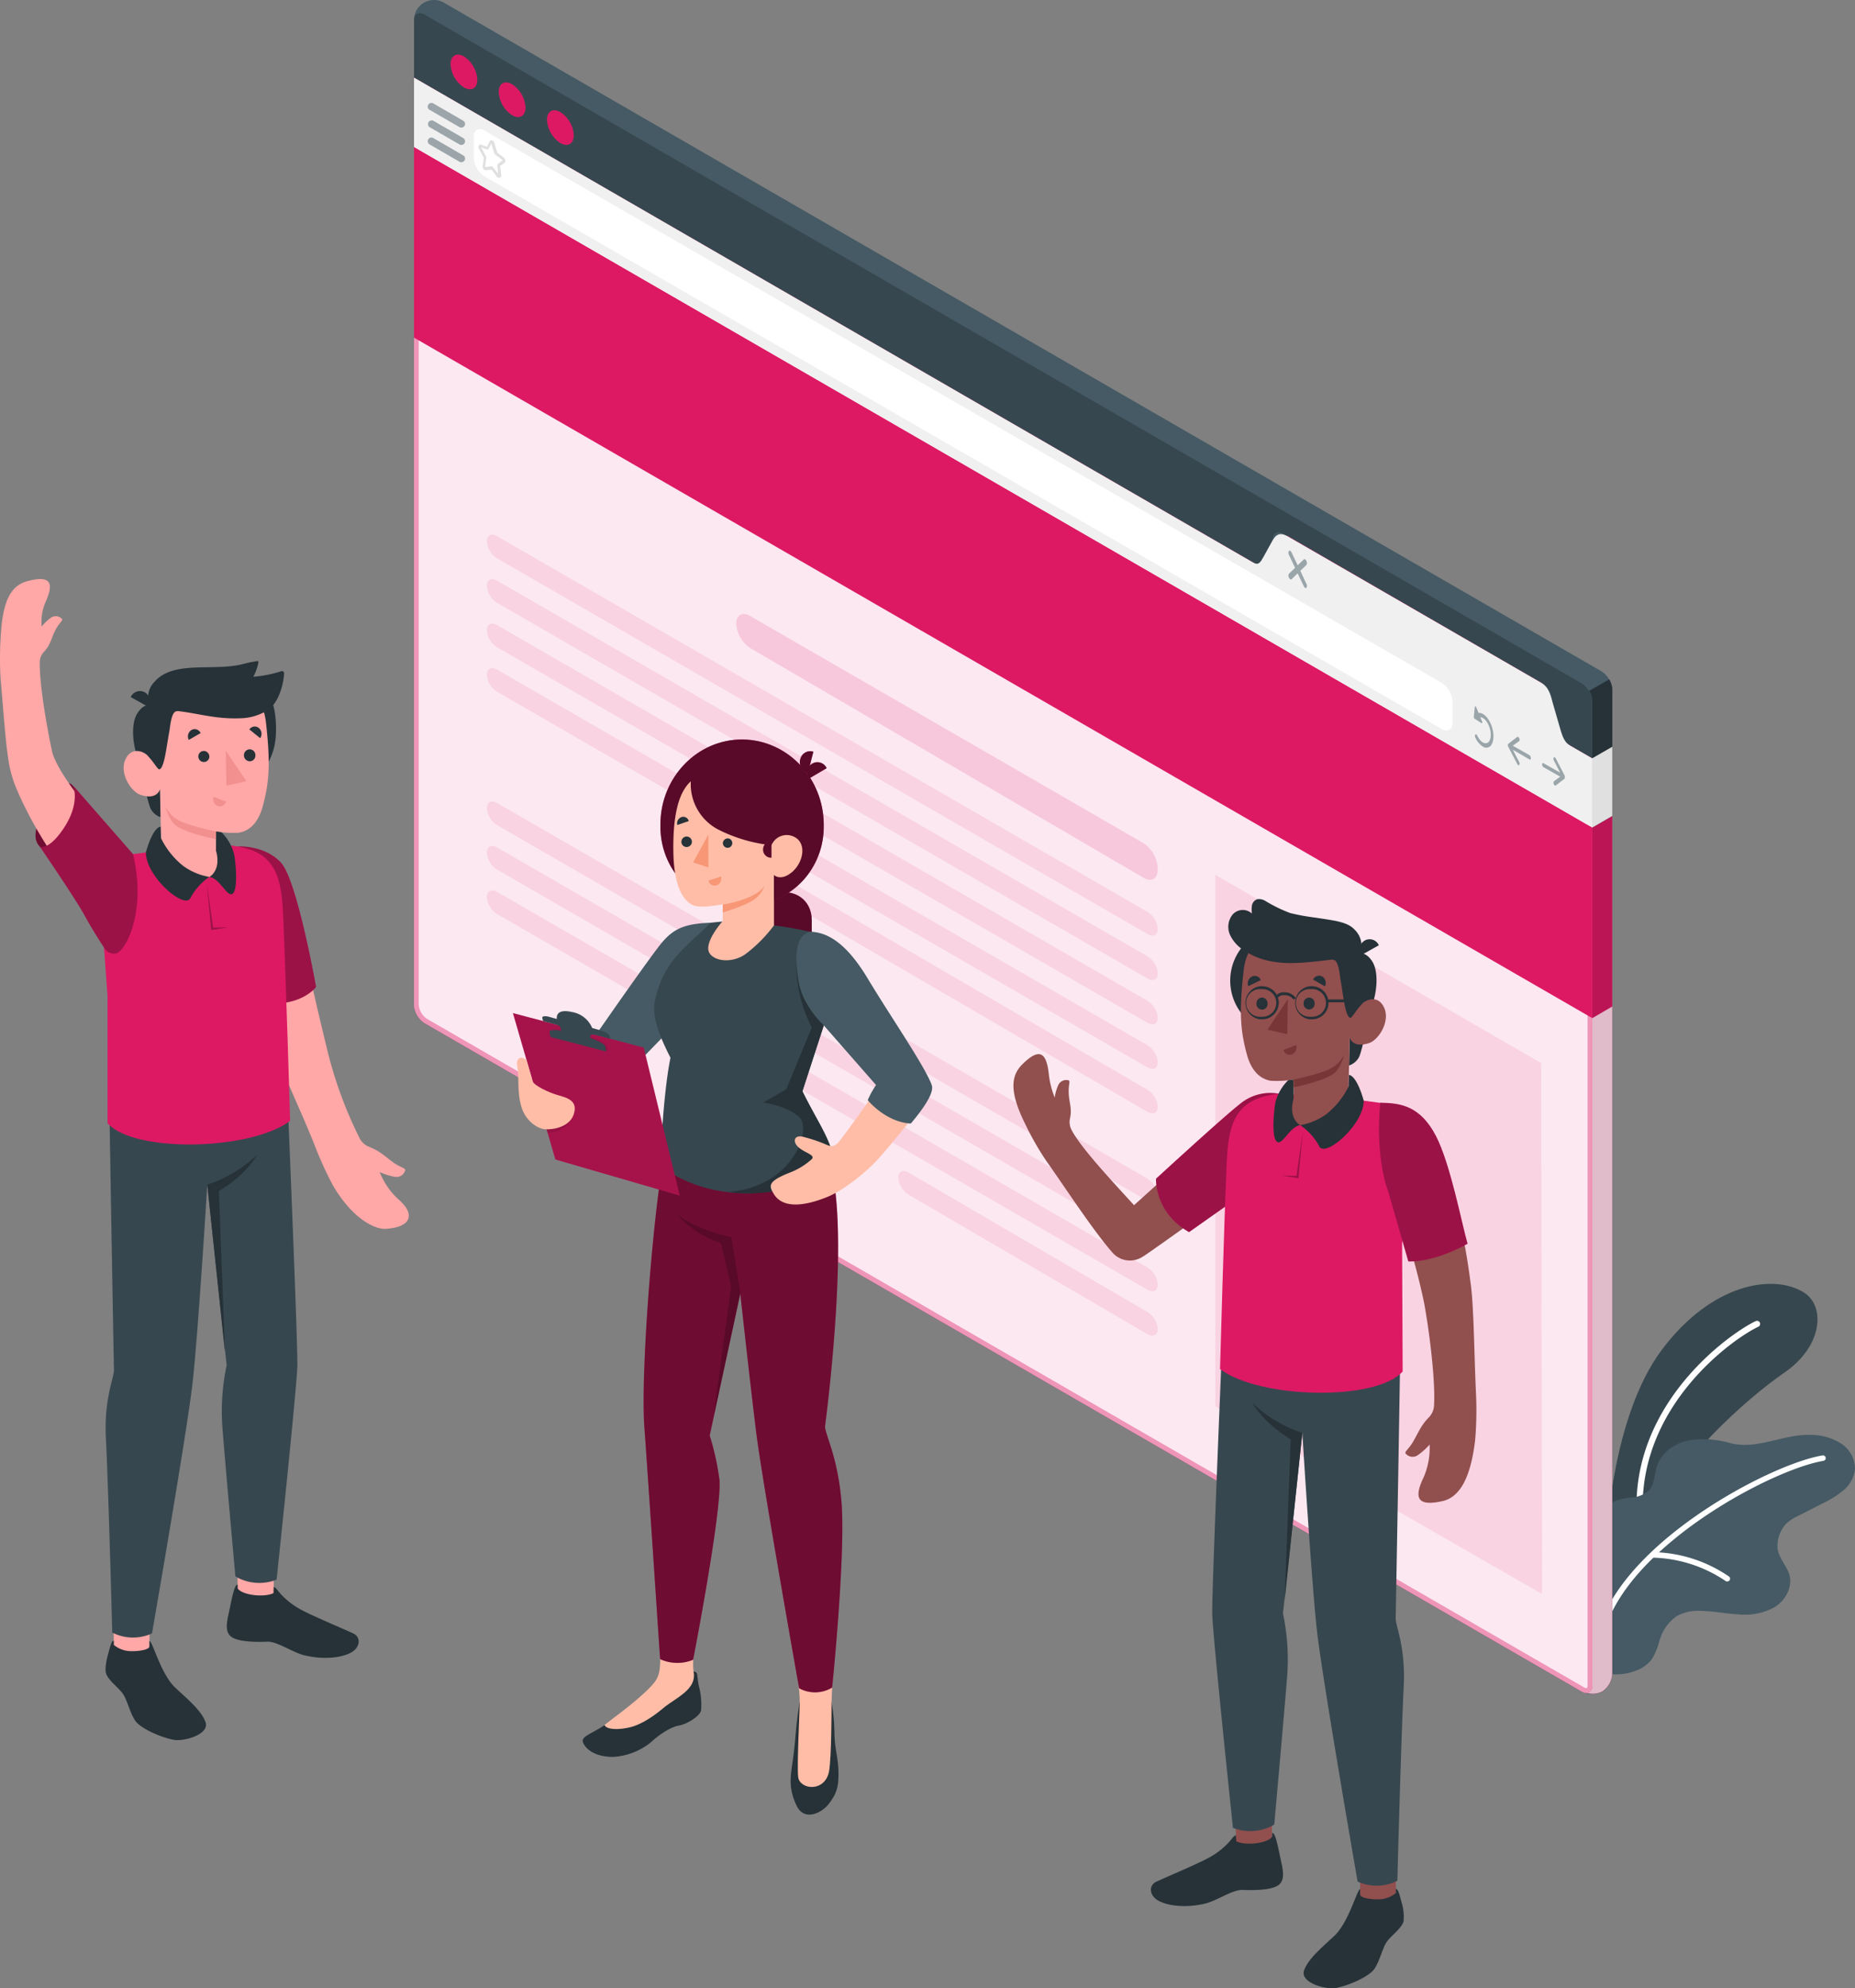 <svg xmlns="http://www.w3.org/2000/svg" width="805.182" height="862.625" viewBox="0 0 805.182 862.625">
  <rect x="0" y="0" width="805.182" height="862.625" fill="#808080" stroke="none"/>
  <g id="Group_247" data-name="Group 247" transform="translate(0)">
    <g id="freepik--Plants--inject-5" transform="translate(682.182 557.012)">
      <g id="freepik--plants--inject-5-2" data-name="freepik--plants--inject-5">
        <path id="Path_595" data-name="Path 595" d="M52.386,410.306s2.212-51.743,23.905-80.544,48.281-32.939,61.453-24.827c9.628,5.9,8.337,23.434-8.317,34.823s-48.753,40.579-53.771,59.609Z" transform="translate(-37.052 -301.271)" fill="#37474f"/>
        <path id="Path_596" data-name="Path 596" d="M66.064,394.56a1.353,1.353,0,0,0,1.25-1.413c-2.233-46.95,38.92-76.222,50.125-81.486a1.352,1.352,0,0,0,.655-1.782,1.372,1.372,0,0,0-1.8-.656c-11.492,5.449-53.956,35.622-51.661,83.986a1.352,1.352,0,0,0,1.413,1.27Z" transform="translate(-36.391 -293.063)" fill="#fff"/>
        <path id="Path_597" data-name="Path 597" d="M70.017,360.439a12.289,12.289,0,0,0,8.009-3.114c2.52-2.765,2.315-7.006,3.482-10.57,1.905-5.858,7.682-9.832,13.7-11.082a41.607,41.607,0,0,1,18.272,1.229c12.086,2.97,23.7-4.466,35.806-3.585a24.128,24.128,0,0,1,12.291,3.831,13.072,13.072,0,0,1,5.858,10.98,14.01,14.01,0,0,1-5,9.2,42.129,42.129,0,0,1-9.177,5.736l-10.631,5.428a18.757,18.757,0,0,0-5.019,3.277,14.153,14.153,0,0,0-3.708,11.328c.819,4.1,4.1,7.211,5.142,11.225,1.291,5.264-1.926,10.9-6.555,13.745a26.832,26.832,0,0,1-15.732,3.073c-5.428-.307-10.8-1.393-16.224-1.5a19.113,19.113,0,0,0-10.57,2.315,19.6,19.6,0,0,0-7.436,10.8,28.656,28.656,0,0,1-3.318,7.907,15.306,15.306,0,0,1-7.149,5.019,24.464,24.464,0,0,1-16.9,0c-4.486-1.721-6.678-6.78-8.358-11.164a38.911,38.911,0,0,1-2.356-14.339,91.576,91.576,0,0,1,8.337-36.339c2.52-5.244,6.145-10.488,11.717-12.291A35.278,35.278,0,0,1,70.017,360.439Z" transform="translate(-44.44 -267.75)" fill="#455a64"/>
        <path id="Path_598" data-name="Path 598" d="M52.026,412.16a1.187,1.187,0,0,0,1.127-.8c12.639-36.237,72.432-67.762,94.228-71.388a1.194,1.194,0,0,0-.389-2.356c-22.287,3.687-83.269,35.909-96.276,72.945a1.188,1.188,0,0,0,.7,1.524l.033.012A1.3,1.3,0,0,0,52.026,412.16Z" transform="translate(-38.084 -263.181)" fill="#fff"/>
        <path id="Path_599" data-name="Path 599" d="M104.468,370.811a1.188,1.188,0,0,0,.717-2.048A60.128,60.128,0,0,0,71.959,358.09h0a1.209,1.209,0,0,0,0,2.4,58.975,58.975,0,0,1,31.812,10.242A1.229,1.229,0,0,0,104.468,370.811Z" transform="translate(-36.775 -241.701)" fill="#fff"/>
      </g>
    </g>
    <g id="freepik--Page--inject-5" transform="translate(179.694 0)">
      <path id="Path_600" data-name="Path 600" d="M611.639,763.363a9.94,9.94,0,0,0,4.343-7.846V328.646a10.236,10.236,0,0,0-4.629-8.009L109.16,30.682a8.665,8.665,0,0,0-13.274,7.661V465.235a10.236,10.236,0,0,0,4.63,8.009L602.708,763.2A9.937,9.937,0,0,0,611.639,763.363Z" transform="translate(-95.866 -29.35)" fill="#455a64"/>
      <path id="Path_601" data-name="Path 601" d="M95.88,582.4h.184a1.635,1.635,0,0,0,.451.184h.348a2.919,2.919,0,0,0,.635.143,1.486,1.486,0,0,0,.43.1l.7.1a8.966,8.966,0,0,0,5.326-.922,9.854,9.854,0,0,0,4.322-7.825V202.17l-8.685,5.019V579.326c0,2.048-1.045,3.318-2.561,3.318a2.062,2.062,0,0,1-.615,0h0A1.909,1.909,0,0,1,95.88,582.4Z" transform="translate(411.843 151.84)" fill="#dd1964"/>
      <path id="Path_602" data-name="Path 602" d="M95.88,582.4h.184a1.635,1.635,0,0,0,.451.184h.348a2.919,2.919,0,0,0,.635.143,1.486,1.486,0,0,0,.43.1l.7.1a8.966,8.966,0,0,0,5.326-.922,9.854,9.854,0,0,0,4.322-7.825V202.17l-8.685,5.019V579.326c0,2.048-1.045,3.318-2.561,3.318a2.062,2.062,0,0,1-.615,0h0A1.909,1.909,0,0,1,95.88,582.4Z" transform="translate(411.843 151.84)" fill="#e0e0e0" opacity="0.81" style="isolation: isolate"/>
      <path id="Path_603" data-name="Path 603" d="M95.87,207.189l8.685-5.019v82.654l-8.685,5.06Z" transform="translate(415.581 151.84)" fill="#dd1964"/>
      <path id="Path_604" data-name="Path 604" d="M95.87,207.189l8.685-5.019v82.654l-8.685,5.06Z" transform="translate(415.581 151.84)" opacity="0.15" style="isolation: isolate"/>
      <path id="Path_605" data-name="Path 605" d="M95.866,178.249A9.522,9.522,0,0,1,97.2,182.8V237.53l8.685-5.019V177.8a4.98,4.98,0,0,0,0-.553,9.9,9.9,0,0,0-.184-1.147,11.859,11.859,0,0,0-1.147-2.868Z" transform="translate(414.254 121.498)" fill="#263238"/>
      <path id="Path_606" data-name="Path 606" d="M100.11,35.437v24.7L468.233,272.665c2.54,1.475,4.609.266,4.609-2.663v-9.361c0-2.929,2.048-4.1,4.629-2.663l112.11,64.751a10.236,10.236,0,0,1,4.629,8.009v9.341a10.241,10.241,0,0,0,4.609,8.009l12.721,7.415V330.923a10.241,10.241,0,0,0-4.609-8.009L104.719,32.774C102.179,31.3,100.11,32.487,100.11,35.437Z" transform="translate(-100.089 -26.423)" fill="#37474f"/>
      <path id="Path_607" data-name="Path 607" d="M100.11,448a10.238,10.238,0,0,0,4.629,7.989L606.952,745.942c2.54,1.454,4.609.266,4.609-2.683V341.173l-12.721-7.333c-2.54-1.475-6.678-23.885-9.238-25.36L479.376,244.835c-2.561-1.475-8.583,15.076-11.123,13.6L100.13,45.81V448Z" transform="translate(-100.11 -12.092)" fill="#dd1964"/>
      <path id="Path_608" data-name="Path 608" d="M100.11,448a10.238,10.238,0,0,0,4.629,7.989L606.952,745.942c2.54,1.454,4.609.266,4.609-2.683V341.173l-12.721-7.333c-2.54-1.475-6.678-23.885-9.238-25.36L479.376,244.835c-2.561-1.475-8.583,15.076-11.123,13.6L100.13,45.81V448Z" transform="translate(-100.11 -12.092)" fill="#fff" opacity="0.9" style="isolation: isolate"/>
      <g id="Group_243" data-name="Group 243" transform="translate(0 33.718)" opacity="0.4">
        <path id="Path_609" data-name="Path 609" d="M102.179,49.354V448a8.193,8.193,0,0,0,3.605,6.145L607.977,744.16a2.05,2.05,0,0,0,1.045.348c.471,0,.492-1.024.492-1.25v-401l-11.7-6.76c-1.8-1.045-2.95-4.629-5.531-13.847a68.715,68.715,0,0,0-3.851-11.594L479.11,246.945a45.648,45.648,0,0,0-3.523,5.613c-2.97,5.2-4.609,7.907-6.985,7.907a2.918,2.918,0,0,1-1.372-.348L102.179,49.354M100.13,45.81,468.253,258.334a.715.715,0,0,0,.348,0c2.581,0,7.825-13.786,10.427-13.786a.715.715,0,0,1,.348,0L589.6,308.4c2.56,1.475,6.7,23.885,9.238,25.36l12.721,7.415V743.258c0,2.048-1.045,3.3-2.54,3.3a4.336,4.336,0,0,1-2.048-.615L104.739,455.987A10.238,10.238,0,0,1,100.11,448V45.81Z" transform="translate(-100.11 -45.81)" fill="#dd1964"/>
      </g>
      <path id="Path_610" data-name="Path 610" d="M611.541,355.74v82.7L100.11,143.2V60.48Z" transform="translate(-100.089 3.288)" fill="#dd1964"/>
      <path id="Path_611" data-name="Path 611" d="M100.11,45.81V75.86l511.431,295.26V341.173l-9.484-5.49c-2.54-1.475-3.4-3.728-4.609-8.009l-3.237-11.184c-1-3.892-2.048-6.535-4.629-8.009L479.356,244.835c-2.561-1.475-4.568-1.639-6.514,1.577l-3.953,7.169c-1.434,2.52-2.171,3.994-4.711,2.52Z" transform="translate(-100.089 -12.092)" fill="#f0f0f0"/>
      <path id="Path_612" data-name="Path 612" d="M342.187,41.714c-3.216-1.844-5.818-.348-5.818,3.359a12.861,12.861,0,0,0,5.818,10.078c3.2,1.844,5.8.348,5.8-3.359A12.906,12.906,0,0,0,342.187,41.714Z" transform="translate(-320.495 -17.214)" fill="#dd1964"/>
      <path id="Path_613" data-name="Path 613" d="M331.957,47.6c-3.2-1.844-5.8-.348-5.8,3.359a12.9,12.9,0,0,0,5.8,10.078c3.216,1.844,5.818.348,5.818-3.359A12.861,12.861,0,0,0,331.957,47.6Z" transform="translate(-289.37 -11.039)" fill="#dd1964"/>
      <path id="Path_614" data-name="Path 614" d="M321.747,53.494c-3.2-1.844-5.818-.348-5.818,3.359a12.927,12.927,0,0,0,5.818,10.078c3.216,1.864,5.818.348,5.818-3.359A12.861,12.861,0,0,0,321.747,53.494Z" transform="translate(-258.205 -4.864)" fill="#dd1964"/>
      <path id="Path_615" data-name="Path 615" d="M106.53,192.34l7.251,4.1-2.765-5.305a1.378,1.378,0,0,1,0-1.311c.2-.246.574,0,.819.389l3.933,7.579h0a1.676,1.676,0,0,1,0,.287h0a3.084,3.084,0,0,1,0,.389,1.648,1.648,0,0,1,0,.348h0a.441.441,0,0,1,0,.164h0l-3.933,3.032a.37.37,0,0,1-.389,0,1.484,1.484,0,0,1-.43-.574,1.326,1.326,0,0,1,0-1.229l2.765-2.048-7.251-4.1a1.533,1.533,0,0,1-.594-1.25C105.936,192.34,106.2,192.176,106.53,192.34Z" transform="translate(383.741 138.789)" fill="#455a64" opacity="0.5" style="isolation: isolate"/>
      <path id="Path_616" data-name="Path 616" d="M122.507,193.4l-7.251-4.1,2.765-2.048c.246-.184.266-.737,0-1.229s-.574-.758-.819-.574l-3.933,3.032h0a.4.4,0,0,0-.123.143h0a.8.8,0,0,0,0,.328,1.241,1.241,0,0,0,0,.389v.1a1.859,1.859,0,0,0,.123.287h0l3.933,7.5a1.079,1.079,0,0,0,.389.451.308.308,0,0,0,.43,0,1.314,1.314,0,0,0,0-1.311l-2.765-5.326,7.251,4.2c.328.184.574,0,.574-.574A1.517,1.517,0,0,0,122.507,193.4Z" transform="translate(361.7 134.249)" fill="#455a64" opacity="0.5" style="isolation: isolate"/>
      <path id="Path_617" data-name="Path 617" d="M121.48,179.248c0-.43.43-.369.615.1l1,2.438c1.7-.184,3.749,1.454,5.142,4.4,1.782,3.79,1.782,8.194,0,10.017a2.581,2.581,0,0,1-3.278.2,8.924,8.924,0,0,1-3.257-3.953,1.248,1.248,0,0,1,0-1.27c.246-.225.615,0,.84.471,1.331,2.827,3.523,4.1,4.855,2.806s1.352-4.65,0-7.5c-.942-2.048-2.315-3.216-3.523-3.277l.758,1.823c.184.471,0,.922-.287.717l-2.97-1.925a1.006,1.006,0,0,1-.328-.819Z" transform="translate(338.986 127.504)" fill="#455a64" opacity="0.5" style="isolation: isolate"/>
      <path id="Path_618" data-name="Path 618" d="M163.454,153.441l-2.642-5.613a1.72,1.72,0,0,1,0-1.741c.307-.287.819,0,1.127.656l2.642,5.592,2.663-2.54c.307-.307.819,0,1.127.656a1.72,1.72,0,0,1,0,1.741l-2.642,2.54,2.642,5.633a1.72,1.72,0,0,1,0,1.741.451.451,0,0,1-.574,0,1.35,1.35,0,0,1-.553-.676l-2.663-5.613-2.642,2.561a.428.428,0,0,1-.553,0,1.487,1.487,0,0,1-.574-.676,1.72,1.72,0,0,1,0-1.741Z" transform="translate(218.988 92.924)" fill="#455a64" opacity="0.5" style="isolation: isolate"/>
      <path id="Path_619" data-name="Path 619" d="M554.533,314.32v-9.341a10.241,10.241,0,0,0-4.65-7.989L134.359,57.324c-2.561-1.475-4.629-.287-4.629,2.663V69.2a10.235,10.235,0,0,0,4.629,8.009L549.883,317C552.464,318.478,554.533,317.269,554.533,314.32Z" transform="translate(-103.756 -0.684)" fill="#fff"/>
      <path id="Path_620" data-name="Path 620" d="M339.373,75.325a.8.8,0,0,0,.328,0,1.085,1.085,0,0,0,.574-1.209l-.451-3.872h0l1.885-1.352a1,1,0,0,0,.41-.86,1.926,1.926,0,0,0-.7-1.475l-2.7-2.048a.611.611,0,0,1-.184-.307l-1.209-3.974a1.555,1.555,0,0,0-1.209-1.168.944.944,0,0,0-.881.533h0l-1.086,2.335-2.458-.942a.9.9,0,0,0-1.024.225,1.515,1.515,0,0,0,0,1.659l2.048,3.687a.8.8,0,0,1,0,.328l-.471,3.339a1.846,1.846,0,0,0,.533,1.5,1.046,1.046,0,0,0,.9.369l2.438-.307,2.356,3.155A1.186,1.186,0,0,0,339.373,75.325Zm1.557-7.518-1.885,1.352a1.148,1.148,0,0,0-.389,1.106l.225,3.2-2.048-2.581a1.21,1.21,0,0,0-1.045-.512l-2.438.307a.759.759,0,0,1,0-.492l.471-3.339a1.86,1.86,0,0,0-.225-1.065l-2.048-3.687,2.253.86a.881.881,0,0,0,1.159-.453l.008-.018,1-2.048h0l1.209,3.974a1.763,1.763,0,0,0,.615.922l2.7,2.048A.862.862,0,0,1,340.929,67.807Z" transform="translate(-302.439 1.799)" fill="#e0e0e0"/>
      <g id="Group_244" data-name="Group 244" transform="translate(5.967 44.662)" opacity="0.5">
        <path id="Path_621" data-name="Path 621" d="M353.561,61.86a1.6,1.6,0,0,0,.8-2.991l-12.987-7.5a1.6,1.6,0,0,0-1.618,2.765l13.007,7.518A1.6,1.6,0,0,0,353.561,61.86Z" transform="translate(-338.962 -51.153)" fill="#455a64"/>
        <path id="Path_622" data-name="Path 622" d="M353.448,65.5a1.617,1.617,0,0,0,1.393-.8,1.6,1.6,0,0,0-.58-2.184l-.014-.008L341.259,55a1.618,1.618,0,0,0-1.618,2.786l13.007,7.5A1.615,1.615,0,0,0,353.448,65.5Z" transform="translate(-338.848 -47.279)" fill="#455a64"/>
        <path id="Path_623" data-name="Path 623" d="M353.565,69.19a1.617,1.617,0,0,0,1.393-.8,1.577,1.577,0,0,0-.569-2.157l-.025-.014L341.376,58.7a1.6,1.6,0,1,0-1.618,2.765l13.007,7.518A1.6,1.6,0,0,0,353.565,69.19Z" transform="translate(-338.965 -43.468)" fill="#455a64"/>
      </g>
      <path id="Path_624" data-name="Path 624" d="M95.87,192.508v30.05l8.685-5.019V187.51Z" transform="translate(415.581 136.47)" fill="#e0e0e0"/>
      <path id="Path_625" data-name="Path 625" d="M252.184,296.311,110.74,214.64V445.231l141.854,81.445Z" transform="translate(237.083 164.914)" fill="#dd1964" opacity="0.1" style="isolation: isolate"/>
      <path id="Path_626" data-name="Path 626" d="M368.979,258.813,198.345,160.3c-3.441-2.048-6.145-.492-6.145,3.339a13.6,13.6,0,0,0,6.145,10.57L369,273.828c3.421,2.048,6.145.41,6.145-3.544v-.717A13.768,13.768,0,0,0,368.979,258.813Z" transform="translate(-52.333 106.996)" fill="#dd1964" opacity="0.15" style="isolation: isolate"/>
      <path id="Path_627" data-name="Path 627" d="M478.98,306.262,196.625,143.248c-2.458-1.413-4.445-.41-4.445,2.233a9.5,9.5,0,0,0,4.445,7.374L478.98,315.869c2.438,1.413,4.425.41,4.425-2.233A9.52,9.52,0,0,0,478.98,306.262Z" transform="translate(-160.552 89.392)" fill="#dd1964" opacity="0.1" style="isolation: isolate"/>
      <path id="Path_628" data-name="Path 628" d="M478.98,315.682,196.625,152.668c-2.458-1.413-4.445-.41-4.445,2.233a9.5,9.5,0,0,0,4.445,7.374L478.98,325.289c2.438,1.413,4.425.41,4.425-2.253A9.525,9.525,0,0,0,478.98,315.682Z" transform="translate(-160.552 99.269)" fill="#dd1964" opacity="0.1" style="isolation: isolate"/>
      <path id="Path_629" data-name="Path 629" d="M478.98,325.091,196.625,162.078c-2.458-1.413-4.445-.41-4.445,2.253a9.5,9.5,0,0,0,4.445,7.354L478.98,334.658c2.438,1.413,4.425.41,4.425-2.253A9.568,9.568,0,0,0,478.98,325.091Z" transform="translate(-160.552 109.135)" fill="#dd1964" opacity="0.1" style="isolation: isolate"/>
      <path id="Path_630" data-name="Path 630" d="M478.98,334.512,196.625,171.5c-2.458-1.413-4.445-.41-4.445,2.233a9.5,9.5,0,0,0,4.445,7.374L478.98,344.119c2.438,1.413,4.425.41,4.425-2.233A9.52,9.52,0,0,0,478.98,334.512Z" transform="translate(-160.552 119.011)" fill="#dd1964" opacity="0.1" style="isolation: isolate"/>
      <path id="Path_631" data-name="Path 631" d="M393.622,319.21,196.6,204.5c-2.438-1.413-4.425-.41-4.425,2.253A9.525,9.525,0,0,0,196.6,214.1L393.622,328.817c2.438,1.413,4.425.41,4.425-2.253A9.525,9.525,0,0,0,393.622,319.21Z" transform="translate(-75.194 153.609)" fill="#dd1964" opacity="0.1" style="isolation: isolate"/>
      <path id="Path_632" data-name="Path 632" d="M478.98,362.762,196.625,199.748c-2.458-1.413-4.445-.41-4.445,2.233a9.5,9.5,0,0,0,4.445,7.374L478.98,372.369c2.438,1.413,4.425.41,4.425-2.233A9.52,9.52,0,0,0,478.98,362.762Z" transform="translate(-160.552 148.629)" fill="#dd1964" opacity="0.1" style="isolation: isolate"/>
      <path id="Path_633" data-name="Path 633" d="M478.98,372.182,196.625,209.168c-2.458-1.413-4.445-.41-4.445,2.233a9.5,9.5,0,0,0,4.445,7.374L478.98,381.789c2.438,1.413,4.425.41,4.425-2.253A9.525,9.525,0,0,0,478.98,372.182Z" transform="translate(-160.552 158.505)" fill="#dd1964" opacity="0.1" style="isolation: isolate"/>
      <path id="Path_634" data-name="Path 634" d="M478.98,381.591,196.625,218.578c-2.458-1.413-4.445-.41-4.445,2.253a9.5,9.5,0,0,0,4.445,7.354L478.98,391.219c2.438,1.413,4.425.41,4.425-2.253A9.569,9.569,0,0,0,478.98,381.591Z" transform="translate(-160.552 168.371)" fill="#dd1964" opacity="0.1" style="isolation: isolate"/>
      <path id="Path_635" data-name="Path 635" d="M300.388,338.569,196.615,278.018c-2.438-1.413-4.425-.41-4.425,2.253a9.525,9.525,0,0,0,4.425,7.354l103.753,60.551c2.438,1.413,4.425.41,4.425-2.233A9.522,9.522,0,0,0,300.388,338.569Z" transform="translate(18.04 230.689)" fill="#dd1964" opacity="0.1" style="isolation: isolate"/>
    </g>
    <g id="freepik--character-3--inject-5" transform="translate(0 251.228)">
      <path id="Path_636" data-name="Path 636" d="M371.846,299.645c-15.015-48.712-29.62-80.81-14.728-90.745h0c13.847,2.581,20.054,9.443,23,27.715,3.093,19.153,9.525,45.864,13.274,61.268a182.339,182.339,0,0,0,13.827,37.22,7.888,7.888,0,0,0,4.1,3.585c4.629,1.823,6.842,4.1,10.611,6.883,2.97,2.048,5.142,2.335,5,3.216a3.891,3.891,0,0,1-4.629,2.868,28.108,28.108,0,0,1-6.453-2.048,32.17,32.17,0,0,0,8.071,11.8c7.272,6.145,6.145,12.147-5.51,12.844-4.1.246-13.868-3.564-22.86-18.866a152.767,152.767,0,0,1-8.009-17.637C381.269,322.055,374.857,309.478,371.846,299.645Z" transform="translate(-251.044 -92.332)" fill="#ffa8a7"/>
      <path id="Path_637" data-name="Path 637" d="M370.54,208.625s11.553-.594,18.559,7.129,15.158,53.853,15.158,53.853-7.661,10.529-27.859,6.145Z" transform="translate(-267.068 -92.631)" fill="#dd1964"/>
      <path id="Path_638" data-name="Path 638" d="M370.54,208.625s11.553-.594,18.559,7.129,15.158,53.853,15.158,53.853-7.661,10.529-27.859,6.145Z" transform="translate(-267.068 -92.631)" opacity="0.3" style="isolation: isolate"/>
      <rect id="Rectangle_142" data-name="Rectangle 142" width="15.507" height="27.654" transform="translate(49.373 443.251)" fill="#ffa8a7"/>
      <path id="Path_639" data-name="Path 639" d="M379.21,382.632l15.507.574.778-29.272-16.285-.553Z" transform="translate(-276.066 59.145)" fill="#ffa8a7"/>
      <path id="Path_640" data-name="Path 640" d="M375.827,251.594c0,15.425,2.274,139.559,2.274,139.559-.348,4.445-4.343,12.639-3.482,29.682,1.168,23.147,2.745,83.986,2.745,83.986a19.686,19.686,0,0,0,17.268.369S409.3,420.9,412.064,397.934c2.438-20.013,6.555-87.447,6.555-87.447l8.4,78.393a96.228,96.228,0,0,0-1.926,25.687c.737,10.611,5.715,65.9,5.715,65.9a20.487,20.487,0,0,0,17.9,1.413s8.829-83.248,9.013-93c.2-11.1-5.162-137.47-5.162-137.47Z" transform="translate(-328.646 -47.763)" fill="#37474f"/>
      <path id="Path_641" data-name="Path 641" d="M412.919,379.193v-2.315c1.5.676,4.937,14.339,11.082,20.238,4.9,4.629,11.574,10,13.274,15.179s-9.3,8.378-13.868,7.538c-5.305-.983-14.523-4.875-16.818-8.5s-3.4-8.931-5.285-11.574-6.145-5.592-7.21-8.665c-.574-1.68,0-5.367.881-8.48s1.5-6,2.438-5.736v1.762a11.932,11.932,0,0,0,7.743,2.745C407.429,381.447,412.94,380.976,412.919,379.193Z" transform="translate(-348.039 83.764)" fill="#263238"/>
      <path id="Path_642" data-name="Path 642" d="M381.87,366.029c.8,0,1.454,1.209,3.237,3.216a34.03,34.03,0,0,0,9.115,6.842c5.818,3.032,17.1,7.682,22.225,10.078,3.175,1.5,3.032,5.51-.266,7.8s-11.266,3.933-20.832,1.7c-5.2-1.209-12-6.145-16.285-5.961s-12.291.225-15.507-2.048-1.905-7.129-1-11.307c.983-4.548,2.192-11.656,3.646-11.348v1.577c1.864,2.929,11.492,4.1,15.589,2.048Z" transform="translate(-263.055 71.323)" fill="#263238"/>
      <path id="Path_643" data-name="Path 643" d="M383.05,286.865a56.846,56.846,0,0,0,21.59-12.905s-4.1,8.194-16.551,15.691l2.643,70.015Z" transform="translate(-293.077 -24.121)" fill="#263238"/>
      <path id="Path_644" data-name="Path 644" d="M387.34,212.506s-12.127,1.127-11.266,24.233l2.683,36.872v55.307c11.41,12.926,61.965,11.963,79.274-1.045,0,0-1.946-65.406-3.114-90.581-.84-17.883-4.957-26.9-22.533-28.862l-21.611.942Z" transform="translate(-332.088 -92.825)" fill="#dd1964"/>
      <path id="Path_645" data-name="Path 645" d="M389.19,216.34l2.786,19.419,6.473-.123-7.313,1.168Z" transform="translate(-299.463 -84.532)" opacity="0.3" style="isolation: isolate"/>
      <path id="Path_646" data-name="Path 646" d="M379.035,197.309a23.6,23.6,0,0,0,23.086,24.069c12.762,0,22.533-10.8,23.106-24.049,1-23.5-10.344-24.069-23.106-24.069A23.6,23.6,0,0,0,379.035,197.309Z" transform="translate(-305.49 -129.698)" fill="#263238"/>
      <path id="Path_647" data-name="Path 647" d="M403.46,190.81s3.544,17.33,4.957,20.177a7.5,7.5,0,0,0,4.343,3.646l-.246-12.188Z" transform="translate(-343.005 -111.298)" fill="#263238"/>
      <path id="Path_648" data-name="Path 648" d="M411.861,178.707s-2.54-.635-5.244,3.585c-2.315,3.605-2.847,11.717.8,21.242l6.657.8Z" transform="translate(-347.022 -124.022)" fill="#263238"/>
      <path id="Path_649" data-name="Path 649" d="M395.956,209.782c-1.332.84-3.237-1.844-4.9-3.646s-7.026-4.24-9.73,1.639,2.376,13.95,6.616,15.343c7.313,2.4,8.4-2.5,8.4-2.5l.574,27.449c9.689,15.015,31.669,14.462,23.762-.717v-8.358a44.7,44.7,0,0,0,9.853.533c5.367-.881,8.747-5.285,10.386-11.348,2.622-9.73,3.605-17.575,1.393-36.728-2.458-21-25.892-21.181-38.572-12.8S395.956,209.782,395.956,209.782Z" transform="translate(-326.898 -129.471)" fill="#ffa8a7"/>
      <path id="Path_650" data-name="Path 650" d="M399.706,209.459a35.124,35.124,0,0,0,9.484,11.9,26.812,26.812,0,0,0,11.492,4.875,25.445,25.445,0,0,0-8.194,9.115c-2.438,5.326-19.5-9.361-19.337-19.788,0,0,2.663-10.467,6.35-11.123Z" transform="translate(-329.808 -97.008)" fill="#263238"/>
      <path id="Path_651" data-name="Path 651" d="M387.483,225.166s5.264-2.6,2.909-11.348V205.46l2.315.307a20.33,20.33,0,0,1,5.531,9.607c.533,2.4,1.844,14.523-.471,16.92S392.215,225.821,387.483,225.166Z" transform="translate(-296.609 -95.939)" fill="#263238"/>
      <path id="Path_652" data-name="Path 652" d="M392.072,191.154a3.352,3.352,0,0,0-1.8.1c-2.048.9-2.417,7.088-2.765,8.87-1.168,6-2.151,16.183-4.4,16.224-.676,0-3.237-4.4-4.9-5.981-2.315-2.192.676-21.98.676-21.98a9.647,9.647,0,0,1,2.212-10.017c4.1-4.752,10.693-5.818,16.654-6.145,7.026-.389,14.155.143,21.078-1.393a56.051,56.051,0,0,1,6.616-1.413.766.766,0,0,1,.594,0c.225.184.184.533.123.819a22.026,22.026,0,0,1-2.171,5.94,53.316,53.316,0,0,0,12.127-2.4,1.154,1.154,0,0,1,.7,0c.471.143.553.758.512,1.25-.266,4.957-2.622,12.454-6.657,15.363a23.283,23.283,0,0,1-12,3.79C407.8,194.6,401.126,192.3,392.072,191.154Z" transform="translate(-314.041 -133.786)" fill="#263238"/>
      <path id="Path_653" data-name="Path 653" d="M413.71,182.851l-8.091-4.527A4.385,4.385,0,0,1,411.4,176.1c.123.055.244.115.36.18A5.142,5.142,0,0,1,413.71,182.851Z" transform="translate(-348.871 -127.121)" fill="#263238"/>
      <path id="Path_654" data-name="Path 654" d="M413.72,211s-11.983-2.52-16.183-4.834a14.183,14.183,0,0,1-5.8-5.981,19.9,19.9,0,0,0,3.3,7.047c3.052,4.1,18.682,7.088,18.682,7.088Z" transform="translate(-319.957 -101.474)" fill="#f28f8f"/>
      <path id="Path_655" data-name="Path 655" d="M397.932,191.022a2.4,2.4,0,1,1-2.4-2.622,2.477,2.477,0,0,1,2.4,2.554Z" transform="translate(-307.057 -113.825)" fill="#263238"/>
      <path id="Path_656" data-name="Path 656" d="M400.515,185.5l-5.141,2.95a3.279,3.279,0,0,1,1.045-4.22,2.8,2.8,0,0,1,3.876.852A2.717,2.717,0,0,1,400.515,185.5Z" transform="translate(-313.431 -118.665)" fill="#263238"/>
      <path id="Path_657" data-name="Path 657" d="M389.748,198.12l5.49,2.048a2.868,2.868,0,0,1-3.55,1.962c-.059-.016-.119-.037-.178-.057A3.236,3.236,0,0,1,389.748,198.12Z" transform="translate(-297.071 -103.634)" fill="#f28f8f"/>
      <path id="Path_658" data-name="Path 658" d="M386.788,188.272,382.1,184.5a2.766,2.766,0,0,1,3.82-.838,2.657,2.657,0,0,1,.277.2A3.32,3.32,0,0,1,386.788,188.272Z" transform="translate(-273.853 -119.247)" fill="#263238"/>
      <path id="Path_659" data-name="Path 659" d="M388.381,190.672a2.479,2.479,0,0,1-2.372,2.581h-.025a2.6,2.6,0,0,1,0-5.2A2.54,2.54,0,0,1,388.381,190.672Z" transform="translate(-277.514 -114.192)" fill="#263238"/>
      <path id="Path_660" data-name="Path 660" d="M385.32,188.35l.287,15.179,8.624-1.987Z" transform="translate(-287.317 -113.877)" fill="#f28f8f"/>
      <path id="Path_661" data-name="Path 661" d="M437.419,196.388c-3.462-4.589-10.467,5.592-13.7,12.618s-3.3,11-.635,13.786,7.682,1.106,12.7-5.551S439.406,199.768,437.419,196.388Z" transform="translate(-405.764 -106.654)" fill="#dd1964"/>
      <path id="Path_662" data-name="Path 662" d="M437.419,196.388c-3.462-4.589-10.467,5.592-13.7,12.618s-3.3,11-.635,13.786,7.682,1.106,12.7-5.551S439.406,199.768,437.419,196.388Z" transform="translate(-405.764 -106.654)" opacity="0.5" style="isolation: isolate"/>
      <path id="Path_663" data-name="Path 663" d="M416.563,243.079c12.29,28.678,29.395,44.84,37.076,63.3,10.058-.676,17.9-24.991,10.406-35.376,0,0-29.456-31.894-32.119-44.43-2.376-11.123-5.551-29.477-5.285-38.92a6.532,6.532,0,0,1,1.823-4.1c3.093-3.339,3.093-6,5.08-9.669,1.536-2.868,3.237-3.933,2.745-4.588a3.708,3.708,0,0,0-5.019-.369,19.549,19.549,0,0,0-3.79,3.646,21,21,0,0,1,1.741-10.775c3.421-7.743,2.581-11.676-7.845-8.931-6.555,1.741-10.652,7.19-11.635,22.9a155.6,155.6,0,0,0-.123,19.644c1.147,12.106,1.864,24.724,3.359,34.823A52.59,52.59,0,0,0,416.563,243.079Z" transform="translate(-409.366 -151.994)" fill="#ffa8a7"/>
      <path id="Path_664" data-name="Path 664" d="M448.784,225.462l-25.974-29.7s3.093,7.231-3.667,17.78-10.775,8.706-10.775,8.706,15.343,22.389,19.44,29.887,8.378,13.827,8.378,13.827a4.939,4.939,0,0,0,4.855,2.642C444.851,268.6,454.95,251.682,448.784,225.462Z" transform="translate(-391.033 -106.108)" fill="#dd1964"/>
      <path id="Path_665" data-name="Path 665" d="M448.784,225.462l-25.974-29.7s3.093,7.231-3.667,17.78-10.775,8.706-10.775,8.706,15.343,22.389,19.44,29.887,8.378,13.827,8.378,13.827a4.939,4.939,0,0,0,4.855,2.642C444.851,268.6,454.95,251.682,448.784,225.462Z" transform="translate(-391.033 -106.108)" opacity="0.3" style="isolation: isolate"/>
    </g>
    <g id="freepik--character-2--inject-5" transform="translate(222.65 320.825)">
      <path id="Path_666" data-name="Path 666" d="M309.929,242.85,297.7,259.135l13.151,15.056,16.94-19.808Z" transform="translate(-264.044 -126.335)" fill="#f28f8f"/>
      <path id="Path_667" data-name="Path 667" d="M341.747,224.77c-10.672.492-15.752,2.048-21.345,8.726s-33.533,47.052-33.533,47.052,4.937,13.847,15.752,12.659l19.644-20.259Z" transform="translate(-255.816 -145.291)" fill="#455a64"/>
      <path id="Path_668" data-name="Path 668" d="M277.576,389.89a79.247,79.247,0,0,1,1.229,12.864c.143,7.784,1.577,10.57,1.762,16.961.225,7.313-1.045,10.058-4.1,14.155s-10.754,7.845-14.052.9-2.868-11.492-1.8-18.682,1.229-11.512,1.844-17.166c.574-5,1.229-8.788,1.229-8.788Z" transform="translate(-139.286 27.826)" fill="#263238"/>
      <path id="Path_669" data-name="Path 669" d="M259.57,360.241l25.708-.471c-.389,17.166-3.114,45.721-3.564,61.8,0,3.032,0,23.536-1.065,29.784-1.721,9.361-12.823,8.091-13.417,2.5s.717-29.559.676-32.037c.1-10.242-4.732-37.24-7.272-55.779C260.512,365.034,259.693,361.02,259.57,360.241Z" transform="translate(-143.424 -3.753)" fill="#ffbda7"/>
      <path id="Path_670" data-name="Path 670" d="M337.009,383.38s1.311,0,1.536,1.147.307,3.318.84,5.449a30.758,30.758,0,0,1,.9,10.242c-.43,2.4-5.9,5.961-9.648,6.6s-9.013,4.322-11.942,7.088a28.686,28.686,0,0,1-16.613,6.514c-6.145,0-10.59-2.048-12.639-5.408s1.864-3.749,8.993-8.378l5.551-3.605c11.287-7.374,15.425-11.328,18.62-18.7Z" transform="translate(-258.616 21)" fill="#263238"/>
      <path id="Path_671" data-name="Path 671" d="M312.211,404.171c.184-5.326-2.52-44.451-2.52-44.451l22.1,2.5c-5.244,31.177-5.654,41.808-5.06,46.356h0a4.421,4.421,0,0,1,.143,1.291c0,6.145-6.862,9.341-12.291,13.376-2.048,1.6-7.518,6.514-13.868,8.665-4.1,1.413-11.7,2.048-12.659-.553,6.473-4.957,15.322-11.43,20.484-17.1C311.084,411.5,312.027,409.456,312.211,404.171Z" transform="translate(-248.3 -3.805)" fill="#ffbda7"/>
      <path id="Path_672" data-name="Path 672" d="M338.192,275.331c12.045,26.343-.451,119.1-.451,119.1.369,4.281,5.264,12.68,7.067,31.5,2.151,22.2-3.953,81.712-3.953,81.712a14.342,14.342,0,0,1-14.339.307s-15.548-87.427-18.436-109.509c-2.438-19.3-7.108-61.7-7.108-61.7L287.7,398.319a114.547,114.547,0,0,1,4.22,19.05c1.25,12.987-11.41,78.229-11.41,78.229a17.919,17.919,0,0,1-14.339-.287s-5.592-84.272-6.78-99.922c-2.048-26.3,5.019-108.341,9.832-123.909Z" transform="translate(-202.3 -96.319)" fill="#dd1964"/>
      <path id="Path_673" data-name="Path 673" d="M338.192,275.331c12.045,26.343-.451,119.1-.451,119.1.369,4.281,5.264,12.68,7.067,31.5,2.151,22.2-3.953,81.712-3.953,81.712a14.342,14.342,0,0,1-14.339.307s-15.548-87.427-18.436-109.509c-2.438-19.3-7.108-61.7-7.108-61.7L287.7,398.319a114.547,114.547,0,0,1,4.22,19.05c1.25,12.987-11.41,78.229-11.41,78.229a17.919,17.919,0,0,1-14.339-.287s-5.592-84.272-6.78-99.922c-2.048-26.3,5.019-108.341,9.832-123.909Z" transform="translate(-202.3 -96.319)" opacity="0.5" style="isolation: isolate"/>
      <path id="Path_674" data-name="Path 674" d="M308.612,321.226,304.7,296.768s-16.551-3.421-24.069-10.488a42.773,42.773,0,0,0,19.583,13.008l4.4,18.846-7.7,57.008Z" transform="translate(-209.898 -80.802)" opacity="0.2" style="isolation: isolate"/>
      <path id="Path_675" data-name="Path 675" d="M281.887,249.288,265.5,253.549v-34.68h0c9.054-2.356,16.387,2.868,16.387,11.676Z" transform="translate(-152.181 -152.07)" fill="#dd1964"/>
      <path id="Path_676" data-name="Path 676" d="M281.887,249.288,265.5,253.549v-34.68h0c9.054-2.356,16.387,2.868,16.387,11.676Z" transform="translate(-152.181 -152.07)" opacity="0.6" style="isolation: isolate"/>
      <path id="Path_677" data-name="Path 677" d="M296.2,257.727l5.879-.123c17.944-.43,32.16-15.9,31.771-34.577h0c0-20.361-15.773-36.872-35.315-37.056h0c-19.542-.1-35.479,16.387-35.581,36.667v2.048C263.448,243.388,278.3,258.116,296.2,257.727Z" transform="translate(-198.943 -185.97)" fill="#dd1964"/>
      <path id="Path_678" data-name="Path 678" d="M296.2,257.727l5.879-.123c17.944-.43,32.16-15.9,31.771-34.577h0c0-20.361-15.773-36.872-35.315-37.056h0c-19.542-.1-35.479,16.387-35.581,36.667v2.048C263.448,243.388,278.3,258.116,296.2,257.727Z" transform="translate(-198.943 -185.97)" opacity="0.6" style="isolation: isolate"/>
      <path id="Path_679" data-name="Path 679" d="M262.547,191.864a4.446,4.446,0,0,1,5.361-3.284c.107.027.211.055.313.088l-1.577,6.145a4.1,4.1,0,0,1,1.188-1.024,4.364,4.364,0,0,1,5.947,1.649c.072.129.139.262.2.4l-7.989,4.691a4.857,4.857,0,0,1-.533-2.6A5.06,5.06,0,0,1,262.547,191.864Z" transform="translate(-137.819 -183.363)" fill="#dd1964"/>
      <path id="Path_680" data-name="Path 680" d="M262.547,191.864a4.446,4.446,0,0,1,5.361-3.284c.107.027.211.055.313.088l-1.577,6.145a4.1,4.1,0,0,1,1.188-1.024,4.364,4.364,0,0,1,5.947,1.649c.072.129.139.262.2.4l-7.989,4.691a4.857,4.857,0,0,1-.533-2.6A5.06,5.06,0,0,1,262.547,191.864Z" transform="translate(-137.819 -183.363)" opacity="0.6" style="isolation: isolate"/>
      <path id="Path_681" data-name="Path 681" d="M314.371,226.508a150.451,150.451,0,0,1,16.387,3.155c-6.35,15.568,3.605,39.617,3.605,39.617l-9.4,28.944c6.493,13.294,11.84,19.89,14.052,30.726-5.981,11.676-48.2,22.819-75.689,1.536,0,0,.881-29.559,4.384-46.786-8.993-17.555-7.538-22.717-5.695-28.842,4.281-14.237,12.926-19.706,23.229-29.743l6.145-.655Z" transform="translate(-199.331 -145.616)" fill="#37474f"/>
      <path id="Path_682" data-name="Path 682" d="M292.391,302.081c-5.1-5.224-15.916-6.719-15.916-6.719l9.935-5.654,11.1-26.814a61.474,61.474,0,0,1-6.7-29.518l6.391-1.536c-.778,14.2,5.654,29.723,5.654,29.723l-9.4,28.944c6.494,13.294,11.84,19.89,14.052,30.726-4.1,7.989-25.175,15.732-46.889,12.987C289.708,332.254,297.287,307.14,292.391,302.081Z" transform="translate(-167.806 -137.878)" fill="#263238"/>
      <path id="Path_683" data-name="Path 683" d="M283.538,281.993l-1.188-.123A7.212,7.212,0,0,1,283.538,281.993Z" transform="translate(-188.348 -85.425)" fill="#e6e6e6"/>
      <path id="Path_684" data-name="Path 684" d="M275.093,194.83c-3.523,3.236-7.927,10.242-7.579,30.726.307,17.412,5.695,21.734,8.419,22.983s7.948.533,13.048-.328v7.211s-6.719,7.456-6.309,12.291,9.587,6.78,16.2,2.048a61.862,61.862,0,0,0,12.291-12.393v-21.9s2.991,3.052,8.194-1.536c4.1-3.81,5.654-10.242,2.4-13.724a7.17,7.17,0,0,0-11.656,2.356,66.532,66.532,0,0,1-22.451-6.473A22.225,22.225,0,0,1,275.093,194.83Z" transform="translate(-197.887 -176.681)" fill="#ffbda7"/>
      <path id="Path_685" data-name="Path 685" d="M282.34,208.969a2.048,2.048,0,1,0,2.212-2.048A2.171,2.171,0,0,0,282.34,208.969Z" transform="translate(-191.226 -164.005)" fill="#263238"/>
      <path id="Path_686" data-name="Path 686" d="M290.139,215l-5.469,1.782a2.807,2.807,0,0,0,3.372,2.1c.057-.014.115-.031.172-.047A3.155,3.155,0,0,0,290.139,215Z" transform="translate(-199.823 -155.534)" fill="#f79776"/>
      <path id="Path_687" data-name="Path 687" d="M291.66,205.921l4.978-1.7a2.435,2.435,0,0,0-2.933-1.811,2.012,2.012,0,0,0-.242.07A2.909,2.909,0,0,0,291.66,205.921Z" transform="translate(-220.333 -168.803)" fill="#263238"/>
      <path id="Path_688" data-name="Path 688" d="M277.656,207.42v7.354a3.462,3.462,0,0,1-3.6-3.314c0-.07,0-.139,0-.209A3.809,3.809,0,0,1,277.656,207.42Z" transform="translate(-165.464 -163.481)" fill="#dd1964"/>
      <path id="Path_689" data-name="Path 689" d="M277.656,207.42v7.354a3.462,3.462,0,0,1-3.6-3.314c0-.07,0-.139,0-.209A3.809,3.809,0,0,1,277.656,207.42Z" transform="translate(-165.464 -163.481)" opacity="0.6" style="isolation: isolate"/>
      <path id="Path_690" data-name="Path 690" d="M290.908,208.665a2.233,2.233,0,0,0,2.048,2.4,2.273,2.273,0,1,0-2.042-2.485Z" transform="translate(-217.78 -164.419)" fill="#263238"/>
      <path id="Path_691" data-name="Path 691" d="M294,206.12l.041,14.257-6.637-2.192Z" transform="translate(-209.191 -164.844)" fill="#f79776"/>
      <path id="Path_692" data-name="Path 692" d="M275.5,225.281c5.387-.7,16.387-3.953,18.211-8.5a11.873,11.873,0,0,1-3.913,5.8c-3.318,2.929-14.339,6.145-14.339,6.145Z" transform="translate(-184.407 -153.668)" fill="#f79776"/>
      <path id="Path_693" data-name="Path 693" d="M287.643,261s-13.151,18.682-15.4,21.119-3.81,1.618-6.248.533a69.009,69.009,0,0,0-9.136-2.97c-4.1-1-4.875,2.7-.9,5.346,2.868,1.926,6.145,2.745,4.793,4.322a30.439,30.439,0,0,1-9.587,5.879c-9.71,3.831-8.952,5.756-7.17,8.89,1.557,2.745,6.145,8.644,23.434,1.68,7.17-2.888,17.248-11.062,22-16.387C296.288,281.812,307,268.19,307,268.19Z" transform="translate(-131 -107.306)" fill="#ffbda7"/>
      <path id="Path_694" data-name="Path 694" d="M245.882,226.67c4.752.307,13.7,1.454,24.929,20.1,9.853,16.387,25.114,38.531,27.941,46.458,1.147,3.216-3.318,9.873-9.074,16.695-7.845-.348-14.995-5.777-18.7-10.119a36.542,36.542,0,0,1,3.605-6.575l-23.024-26.261s-8.747-8.009-10.57-18.436C239.02,237.219,239.635,228.329,245.882,226.67Z" transform="translate(-116.975 -143.299)" fill="#455a64"/>
      <path id="Path_695" data-name="Path 695" d="M293.48,243.93l56.762,14.953L365.871,323.1,311.9,307.431Z" transform="translate(-293.48 -125.203)" fill="#dd1964"/>
      <path id="Path_696" data-name="Path 696" d="M293.48,243.93l56.762,14.953L365.871,323.1,311.9,307.431Z" transform="translate(-293.48 -125.203)" opacity="0.25" style="isolation: isolate"/>
      <g id="Group_245" data-name="Group 245" transform="translate(14.626 164.202)" opacity="0.1">
        <path id="Path_697" data-name="Path 697" d="M327.32,266.13a11.206,11.206,0,0,1-10.611,6.35l-.41-1.413Z" transform="translate(-316.3 -266.13)"/>
      </g>
      <g id="Group_246" data-name="Group 246" transform="translate(16.618 125.843)" opacity="0.1">
        <path id="Path_698" data-name="Path 698" d="M309.156,250.489l-.471-2.171c-.266-1.188,3.073-1.25,7.436,0l8.378,2.048c4.363,1.147,8.194,3.032,8.378,4.22l.451,2.171Z" transform="translate(-308.67 -247.404)"/>
      </g>
      <path id="Path_699" data-name="Path 699" d="M308.183,246.439c-.164-.758,1.188-.963,3.011-.451l3.318.922s-.983-4.691,6.35-3.052a11.555,11.555,0,0,1,8.972,6.965l3.523,1c2.048.553,3.728,1.6,3.953,2.335l.43,1.352-29.252-7.7Z" transform="translate(-295.442 -125.643)" fill="#37474f"/>
      <path id="Path_700" data-name="Path 700" d="M312.163,246.521c2.663.656,3.79,1,4.1,2.847s.655,3.646.655,3.646l12.926,3.421s-.635-2.663-.84-3.687.246-1.68,2.315-1.127l.164-.819L311.2,245.62Z" transform="translate(-295.386 -123.431)" fill="#37474f"/>
      <path id="Path_701" data-name="Path 701" d="M309.536,250.579l-.471-2.171c-.266-1.188,3.073-1.25,7.436,0l8.378,2.048c4.363,1.147,8.194,3.032,8.378,4.22l.451,2.171Z" transform="translate(-293.21 -121.466)" fill="#37474f"/>
      <path id="Path_702" data-name="Path 702" d="M319.975,254.648s2.048,7.272,2.6,8.993,6.862,4.855,11.021,6,8.747,2.5,6.76,8.337c-1.8,5.387-8.685,6.616-12.168,6.453s-8.3-3.482-10.242-8.87c-2.4-6.883-1.106-14.216-2.048-18.231S317.885,252.252,319.975,254.648Z" transform="translate(-313.993 -115.293)" fill="#ffbda7"/>
    </g>
    <g id="freepik--character-1--inject-5" transform="translate(439.896 390.08)">
      <path id="Path_703" data-name="Path 703" d="M169.689,257.146c7.784-7.846,10.57-4.793,11.553,3.81a38.2,38.2,0,0,0,2.6,10.508,19.411,19.411,0,0,1,1.454-5.182,3.789,3.789,0,0,1,4.629-2.274c.758.307-.184,2.048,0,5.469.143,4.261,1.536,6.616.533,11.143a7.314,7.314,0,0,0,.758,5c4.1,7.784,17.6,22.164,27.06,32.529l35.95-32.468c12.291-11.062,16.265-16.039,28.125-15.24a32.068,32.068,0,0,0-10.078,6.145c-5.51,4.65-4.2,31.259-4.2,31.259s-40.8,29.252-45.065,32.037c-.615.41-1.25.778-1.864,1.127a10.078,10.078,0,0,1-12.291-2.356c-8.706-9.955-21.406-29.559-28.678-39.739a123.54,123.54,0,0,1-8.87-15.445C164.015,268.986,164.814,262.063,169.689,257.146Z" transform="translate(-165.93 -185.346)" fill="#914f4e"/>
      <path id="Path_704" data-name="Path 704" d="M219.817,261.169a20.487,20.487,0,0,0-16.387,4.1c-7.006,5.326-36.872,32.775-36.872,32.775s-.819,14.523,14.339,23.168L217.5,295.4Z" transform="translate(-104.664 -176.73)" fill="#dd1964"/>
      <path id="Path_705" data-name="Path 705" d="M219.817,261.169a20.487,20.487,0,0,0-16.387,4.1c-7.006,5.326-36.872,32.775-36.872,32.775s-.819,14.523,14.339,23.168L217.5,295.4Z" transform="translate(-104.664 -176.73)" opacity="0.3" style="isolation: isolate"/>
      <rect id="Rectangle_143" data-name="Rectangle 143" width="15.507" height="27.654" transform="translate(150.488 412.105)" fill="#914f4e"/>
      <path id="Path_706" data-name="Path 706" d="M184.265,435.222l-15.507.553L167.98,406.5l16.285-.553Z" transform="translate(-72.042 -24.591)" fill="#914f4e"/>
      <path id="Path_707" data-name="Path 707" d="M221.913,304.175c0,15.425-2.274,139.58-2.274,139.58.348,4.425,4.343,12.618,3.482,29.661-1.168,23.168-2.745,83.986-2.745,83.986a19.727,19.727,0,0,1-17.268.348s-14.667-84.293-17.453-107.235c-2.417-20.034-6.534-87.468-6.534-87.468l-8.4,78.414a96.079,96.079,0,0,1,1.925,25.667c-.737,10.611-5.715,65.9-5.715,65.9a20.485,20.485,0,0,1-17.924,1.434s-8.808-83.269-8.993-93c-.2-11.1,5.162-137.49,5.162-137.49Z" transform="translate(-53.727 -131.51)" fill="#37474f"/>
      <path id="Path_708" data-name="Path 708" d="M164.586,431.742v-2.294c-1.5.676-4.937,14.339-11.082,20.218-4.9,4.65-11.574,10.017-13.274,15.2s9.3,8.358,13.868,7.518c5.305-.983,14.523-4.875,16.818-8.481s3.4-8.952,5.285-11.594,6.145-5.592,7.21-8.665a20.476,20.476,0,0,0-.881-8.48c-.717-2.847-1.5-5.982-2.438-5.715v1.762a12.054,12.054,0,0,1-7.764,2.724C170.076,434.016,164.566,433.545,164.586,431.742Z" transform="translate(-14.099 0.028)" fill="#263238"/>
      <path id="Path_709" data-name="Path 709" d="M202.522,418.62c-.8,0-1.454,1.209-3.237,3.216a34.019,34.019,0,0,1-9.115,6.821c-5.818,3.032-17.1,7.7-22.225,10.1-3.2,1.5-3.032,5.51.266,7.784s11.266,3.933,20.833,1.721c5.2-1.229,12-6.145,16.387-5.961s12.291.2,15.507-2.048,1.905-7.149,1-11.307c-.983-4.568-2.212-11.676-3.646-11.369v1.577c-1.864,2.95-11.492,4.1-15.589,2.048Z" transform="translate(-105.97 -12.414)" fill="#263238"/>
      <path id="Path_710" data-name="Path 710" d="M183.14,339.435a56.846,56.846,0,0,1-21.59-12.905s4.1,8.194,16.551,15.691l-2.643,70.036Z" transform="translate(-57.746 -107.858)" fill="#263238"/>
      <path id="Path_711" data-name="Path 711" d="M209.524,265.086s12.127,1.106,11.266,24.233l-2.683,36.872.246,55.308c-11.389,12.926-61.965,11.983-79.274-1.045,0,0,1.782-65.406,2.95-90.581.84-17.883,4.957-26.9,22.533-28.862l21.631.942Z" transform="translate(-49.409 -176.551)" fill="#dd1964"/>
      <path id="Path_712" data-name="Path 712" d="M170.709,268.92l-2.786,19.419-6.494-.123,7.333,1.147Z" transform="translate(-45.069 -168.257)" opacity="0.3" style="isolation: isolate"/>
      <path id="Path_713" data-name="Path 713" d="M163.076,342.041c-6.289-50.6-20.771-75.792-38.408-78.7l1.25,32.365a285.659,285.659,0,0,1,16.8,53.566c2.315,12.454,5,34.106,4.3,44.738a7.952,7.952,0,0,1-2.253,4.978c-3.482,3.544-4.527,6.616-6.862,10.611-1.844,3.134-3.728,4.24-3.236,5a3.913,3.913,0,0,0,5.408.7,29.383,29.383,0,0,0,5.039-4.527,32.013,32.013,0,0,1-2.54,14.073c-4.1,8.521-3.441,13.008,7.989,10.488,7.169-1.557,12.291-9.115,14.339-26.752a154.461,154.461,0,0,0,.348-19.788C164.469,371.927,164.326,352.16,163.076,342.041Z" transform="translate(35.529 -174.108)" fill="#914f4e"/>
      <path id="Path_714" data-name="Path 714" d="M127.073,262.93c9.156,0,17.514,1.577,24.171,14.339,6.371,12.291,11.266,38.285,13.745,46.786,0,0-13.376,7.907-25.687,7.7l-8.665-30.071S124.778,287.655,127.073,262.93Z" transform="translate(32.121 -174.537)" fill="#dd1964"/>
      <path id="Path_715" data-name="Path 715" d="M127.073,262.93c9.156,0,17.514,1.577,24.171,14.339,6.371,12.291,11.266,38.285,13.745,46.786,0,0-13.376,7.907-25.687,7.7l-8.665-30.071S124.778,287.655,127.073,262.93Z" transform="translate(32.121 -174.537)" opacity="0.3" style="isolation: isolate"/>
      <path id="Path_716" data-name="Path 716" d="M200.471,249.818a23.106,23.106,0,1,1-23.086-24.048A23.6,23.6,0,0,1,200.471,249.818Z" transform="translate(-60.184 -213.497)" fill="#263238"/>
      <path id="Path_717" data-name="Path 717" d="M156.43,243.38s-3.544,17.33-4.957,20.177a7.579,7.579,0,0,1-4.363,3.667l.266-12.291Z" transform="translate(-1.456 -195.034)" fill="#263238"/>
      <path id="Path_718" data-name="Path 718" d="M148.039,231.272s2.622-.533,5.244,3.564c2.315,3.605,2.827,11.717-.8,21.242l-6.657.8Z" transform="translate(2.49 -207.753)" fill="#263238"/>
      <path id="Path_719" data-name="Path 719" d="M191.422,262.387c1.331.84,3.237-1.844,4.9-3.626s7.026-4.261,9.71,1.639-2.356,13.95-6.6,15.322c-7.313,2.4-8.4-2.5-8.4-2.5l-.574,27.469c-9.689,14.994-31.669,14.462-23.762-.737v-8.419a44.7,44.7,0,0,1-9.853.533c-5.367-.86-8.747-5.285-10.386-11.348-2.622-9.73-3.605-17.576-1.393-36.708,2.438-20.976,25.851-21.2,38.51-12.905S191.422,262.387,191.422,262.387Z" transform="translate(-45.113 -213.243)" fill="#914f4e"/>
      <path id="Path_720" data-name="Path 720" d="M169.525,262.029a35.122,35.122,0,0,1-9.484,11.9,27.083,27.083,0,0,1-11.492,4.9,25.51,25.51,0,0,1,8.194,9.1c2.417,5.346,19.5-9.341,19.337-19.767,0,0-2.683-10.468-6.35-11.143Z" transform="translate(-24.056 -180.744)" fill="#263238"/>
      <path id="Path_721" data-name="Path 721" d="M173.608,277.788s-5.264-2.622-2.909-11.369V258l-2.315.307a20.331,20.331,0,0,0-5.531,9.607c-.533,2.4-1.844,14.523.471,16.92S168.9,278.484,173.608,277.788Z" transform="translate(-49.135 -179.706)" fill="#263238"/>
      <path id="Path_722" data-name="Path 722" d="M201.574,271.279c.676,0,3.237-4.4,4.9-5.981,2.315-2.192-.676-22-.676-22a9.708,9.708,0,0,0-2.212-10.017c-3.175-3.626-8.46-4.1-17.473-5.49a94.125,94.125,0,0,1-10.693-1.946,62.882,62.882,0,0,1-10.693-5.2,5.365,5.365,0,0,0-3.605-.819,3.5,3.5,0,0,0-2.315,2.622,10.772,10.772,0,0,0,0,3.626,5.879,5.879,0,0,0-8.3.287,8.481,8.481,0,0,0-1.311,8.767,15.691,15.691,0,0,0,6.145,6.9c11.328,7.661,24.7,5.531,37.4,4.1a3.164,3.164,0,0,1,1.8.123c2.048.9,2.417,7.067,2.765,8.849C198.338,261.037,199.321,271.238,201.574,271.279Z" transform="translate(-55.265 -219.779)" fill="#263238"/>
      <path id="Path_723" data-name="Path 723" d="M145.84,235.425l8.071-4.527a4.362,4.362,0,0,0-5.746-2.247,4.026,4.026,0,0,0-.4.2A5.143,5.143,0,0,0,145.84,235.425Z" transform="translate(4.689 -210.862)" fill="#263238"/>
      <path id="Path_724" data-name="Path 724" d="M152.67,263.536s11.983-2.52,16.183-4.834a14.055,14.055,0,0,0,5.8-5.981,19.9,19.9,0,0,1-3.3,7.047c-3.052,4.1-18.682,7.108-18.682,7.108Z" transform="translate(-31.065 -185.242)" fill="#783736"/>
      <path id="Path_725" data-name="Path 725" d="M158.941,243.139a2.5,2.5,0,0,0,2.393,2.6h0a2.54,2.54,0,0,0,2.4-2.622,2.4,2.4,0,1,0-4.793-.008v.029Z" transform="translate(-32.994 -197.825)" fill="#263238"/>
      <path id="Path_726" data-name="Path 726" d="M156.587,237.674l5.142,2.95a3.277,3.277,0,0,0-1.188-4.261,2.828,2.828,0,0,0-3.845,1.094C156.657,237.529,156.62,237.6,156.587,237.674Z" transform="translate(-26.522 -202.766)" fill="#263238"/>
      <path id="Path_727" data-name="Path 727" d="M168.271,250.69l-5.49,2.151a2.846,2.846,0,0,0,3.521,1.952c.07-.02.139-.043.207-.068A3.236,3.236,0,0,0,168.271,250.69Z" transform="translate(-45.58 -187.37)" fill="#783736"/>
      <path id="Path_728" data-name="Path 728" d="M170.587,240.5,176,237.874a2.765,2.765,0,0,0-3.542-1.659,2.548,2.548,0,0,0-.289.123A3.318,3.318,0,0,0,170.587,240.5Z" transform="translate(-68.647 -202.72)" fill="#263238"/>
      <path id="Path_729" data-name="Path 729" d="M168.925,243.221a2.417,2.417,0,0,0,4.814.445,2.3,2.3,0,0,0,0-.445,2.479,2.479,0,0,0-2.372-2.581h-.025A2.518,2.518,0,0,0,168.925,243.221Z" transform="translate(-63.441 -197.907)" fill="#263238"/>
      <path id="Path_730" data-name="Path 730" d="M173.51,240.99l-.266,15.179L164.62,254.2Z" transform="translate(-54.404 -197.54)" fill="#783736"/>
      <path id="Path_731" data-name="Path 731" d="M163.377,239.469a6,6,0,1,1,0,12h-1.086a6,6,0,0,1,0-12Zm7.108,6a7.169,7.169,0,0,0-7.088-7.231h-1.106a7.231,7.231,0,0,0,0,14.339h1.086A7.149,7.149,0,0,0,170.485,245.471Z" transform="translate(-33.722 -200.423)" fill="#263238"/>
      <path id="Path_732" data-name="Path 732" d="M173.917,239.469a6,6,0,0,1,0,12h-1.086a6,6,0,0,1,0-12Zm7.088,6a7.169,7.169,0,0,0-7.088-7.231h-1.086a7.231,7.231,0,0,0,0,14.339h1.086a7.15,7.15,0,0,0,7.047-7.108Z" transform="translate(-65.831 -200.423)" fill="#263238"/>
      <path id="Path_733" data-name="Path 733" d="M170.888,242.7a4.693,4.693,0,0,0-3.749-1.946,3.79,3.79,0,0,0-3.257,1.27l-.963-.737a4.829,4.829,0,0,1,4.281-1.741,5.78,5.78,0,0,1,4.711,2.52Z" transform="translate(-49.324 -199.086)" fill="#263238"/>
      <rect id="Rectangle_144" data-name="Rectangle 144" width="12.209" height="1.209" transform="translate(136.108 43.552)" fill="#263238"/>
    </g>
  </g>
</svg>
